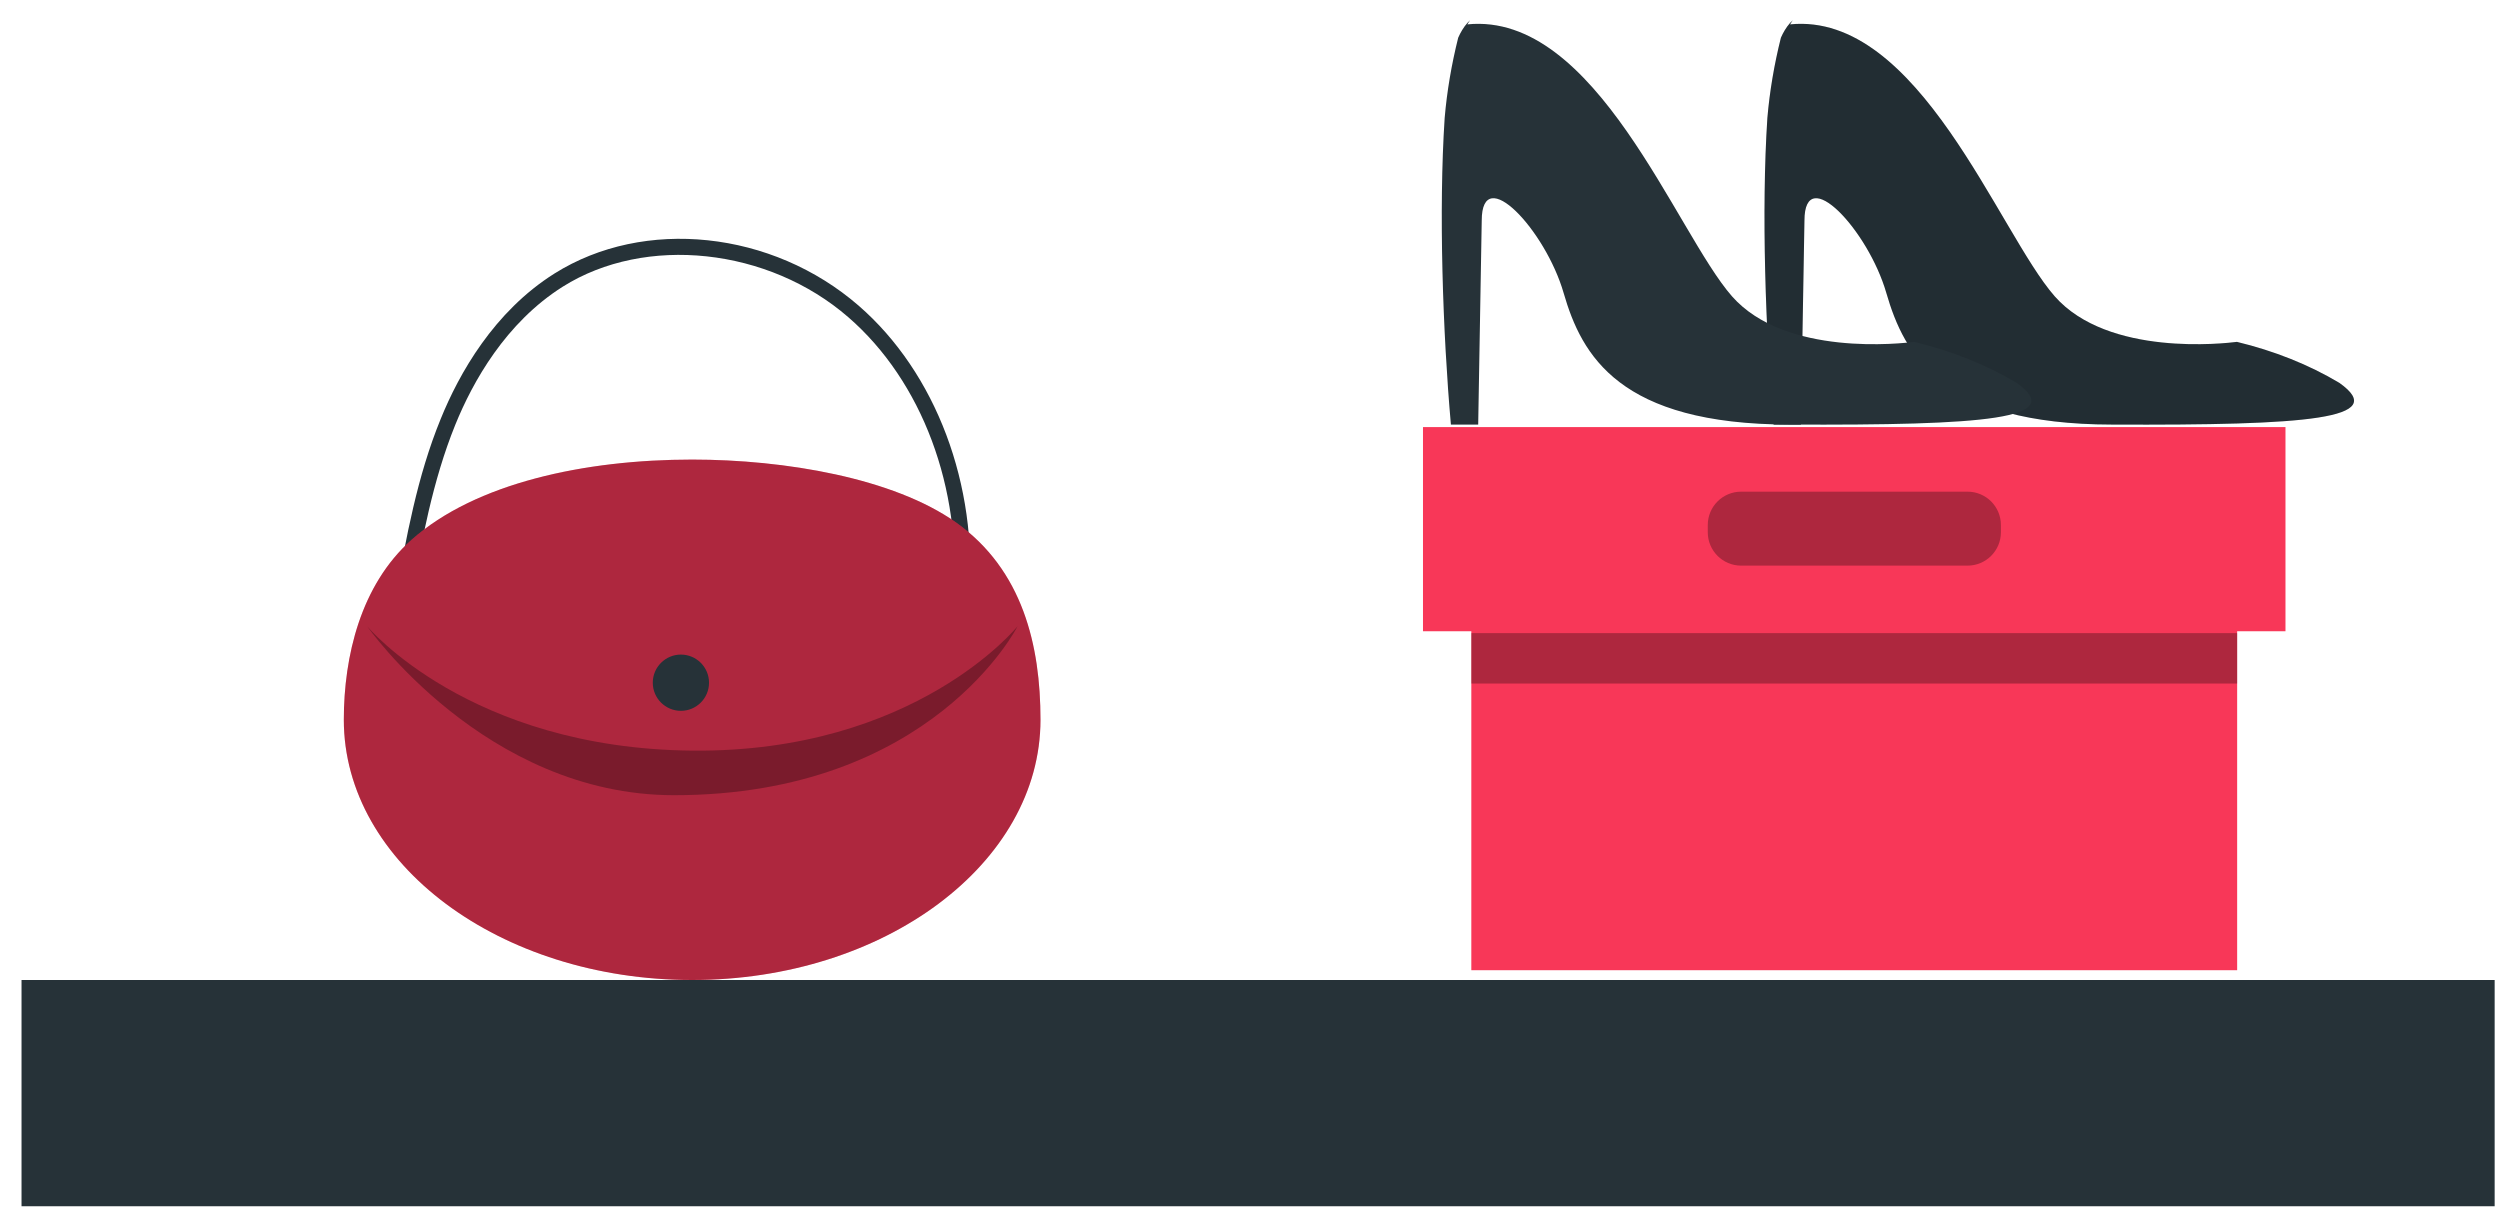 <svg width="72" height="35" viewBox="0 0 72 35" fill="none" xmlns="http://www.w3.org/2000/svg">
<path d="M71.846 28.224H0.62V34.74H71.846V28.224Z" fill="#263238"/>
<path d="M11.834 17.286L11.39 17.208C11.696 15.492 12.014 13.722 12.692 12.066C13.22 10.764 14.222 8.976 15.968 7.878C18.554 6.252 22.238 6.642 24.728 8.802C26.954 10.734 28.172 13.968 27.908 17.244L27.458 17.208C27.71 14.07 26.552 10.974 24.434 9.138C22.13 7.134 18.59 6.756 16.208 8.256C14.564 9.294 13.616 10.992 13.112 12.234C12.458 13.848 12.14 15.594 11.84 17.286H11.834Z" fill="#263238"/>
<path d="M29.966 20.73C29.966 24.87 25.472 28.224 19.934 28.224C14.396 28.224 9.902 24.87 9.902 20.73C9.902 18.9 10.388 16.848 11.852 15.546C13.694 13.908 16.85 13.236 19.934 13.236C22.61 13.236 25.736 13.77 27.536 15.048C29.456 16.416 29.966 18.588 29.966 20.73Z" fill="#F83758"/>
<path opacity="0.3" d="M29.966 20.73C29.966 24.87 25.472 28.224 19.934 28.224C14.396 28.224 9.902 24.87 9.902 20.73C9.902 18.9 10.388 16.848 11.852 15.546C13.694 13.908 16.85 13.236 19.934 13.236C22.61 13.236 25.736 13.77 27.536 15.048C29.456 16.416 29.966 18.588 29.966 20.73Z" fill="black"/>
<path opacity="0.3" d="M10.574 18.036C10.574 18.036 13.502 21.558 19.94 21.618C26.372 21.678 29.306 18.036 29.306 18.036C29.306 18.036 26.852 22.902 19.412 22.902C13.97 22.902 10.574 18.036 10.574 18.036Z" fill="black"/>
<path d="M19.61 20.472C20.057 20.472 20.42 20.109 20.42 19.662C20.42 19.215 20.057 18.852 19.61 18.852C19.163 18.852 18.8 19.215 18.8 19.662C18.8 20.109 19.163 20.472 19.61 20.472Z" fill="#263238"/>
<path d="M64.43 13.89H42.374V27.942H64.43V13.89Z" fill="#F83758"/>
<path d="M65.822 12.3H40.982V18.18H65.822V12.3Z" fill="#F83758"/>
<path opacity="0.3" d="M64.43 18.234H42.374V19.686H64.43V18.234Z" fill="black"/>
<path opacity="0.3" d="M56.666 14.16H50.144C49.614 14.16 49.184 14.59 49.184 15.12V15.33C49.184 15.86 49.614 16.29 50.144 16.29H56.666C57.196 16.29 57.626 15.86 57.626 15.33V15.12C57.626 14.59 57.196 14.16 56.666 14.16Z" fill="black"/>
<path d="M67.376 11.028C66.494 10.5 65.492 10.104 64.424 9.846C64.088 9.888 60.716 10.284 59.174 8.532C57.554 6.684 55.262 0.33 51.554 0.702C51.578 0.66 51.608 0.624 51.632 0.582C51.608 0.612 51.578 0.636 51.554 0.66C51.44 0.792 51.356 0.936 51.29 1.086C51.098 1.854 50.966 2.628 50.9 3.402C50.726 6.048 50.846 9.588 51.08 12.228H51.866L51.968 6.354C51.968 4.662 53.804 6.63 54.326 8.436C54.848 10.242 55.934 12.222 60.83 12.228C66.464 12.252 68.834 12.066 67.376 11.028Z" fill="#263238"/>
<path opacity="0.1" d="M67.376 11.028C66.494 10.5 65.492 10.104 64.424 9.846C64.088 9.888 60.716 10.284 59.174 8.532C57.554 6.684 55.262 0.33 51.554 0.702C51.578 0.66 51.608 0.624 51.632 0.582C51.608 0.612 51.578 0.636 51.554 0.66C51.44 0.792 51.356 0.936 51.29 1.086C51.098 1.854 50.966 2.628 50.9 3.402C50.726 6.048 50.846 9.588 51.08 12.228H51.866L51.968 6.354C51.968 4.662 53.804 6.63 54.326 8.436C54.848 10.242 55.934 12.222 60.83 12.228C66.464 12.252 68.834 12.066 67.376 11.028Z" fill="black"/>
<path d="M58.082 11.028C57.2 10.5 56.198 10.104 55.13 9.846C54.794 9.888 51.422 10.284 49.88 8.532C48.26 6.684 45.968 0.33 42.26 0.702C42.284 0.66 42.314 0.624 42.338 0.582C42.314 0.612 42.284 0.636 42.26 0.66C42.146 0.792 42.062 0.936 41.996 1.086C41.804 1.854 41.672 2.628 41.606 3.402C41.432 6.048 41.552 9.588 41.786 12.228H42.572L42.674 6.354C42.674 4.662 44.51 6.63 45.032 8.436C45.554 10.242 46.64 12.222 51.536 12.228C57.17 12.252 59.54 12.066 58.082 11.028Z" fill="#263238"/>
</svg>
